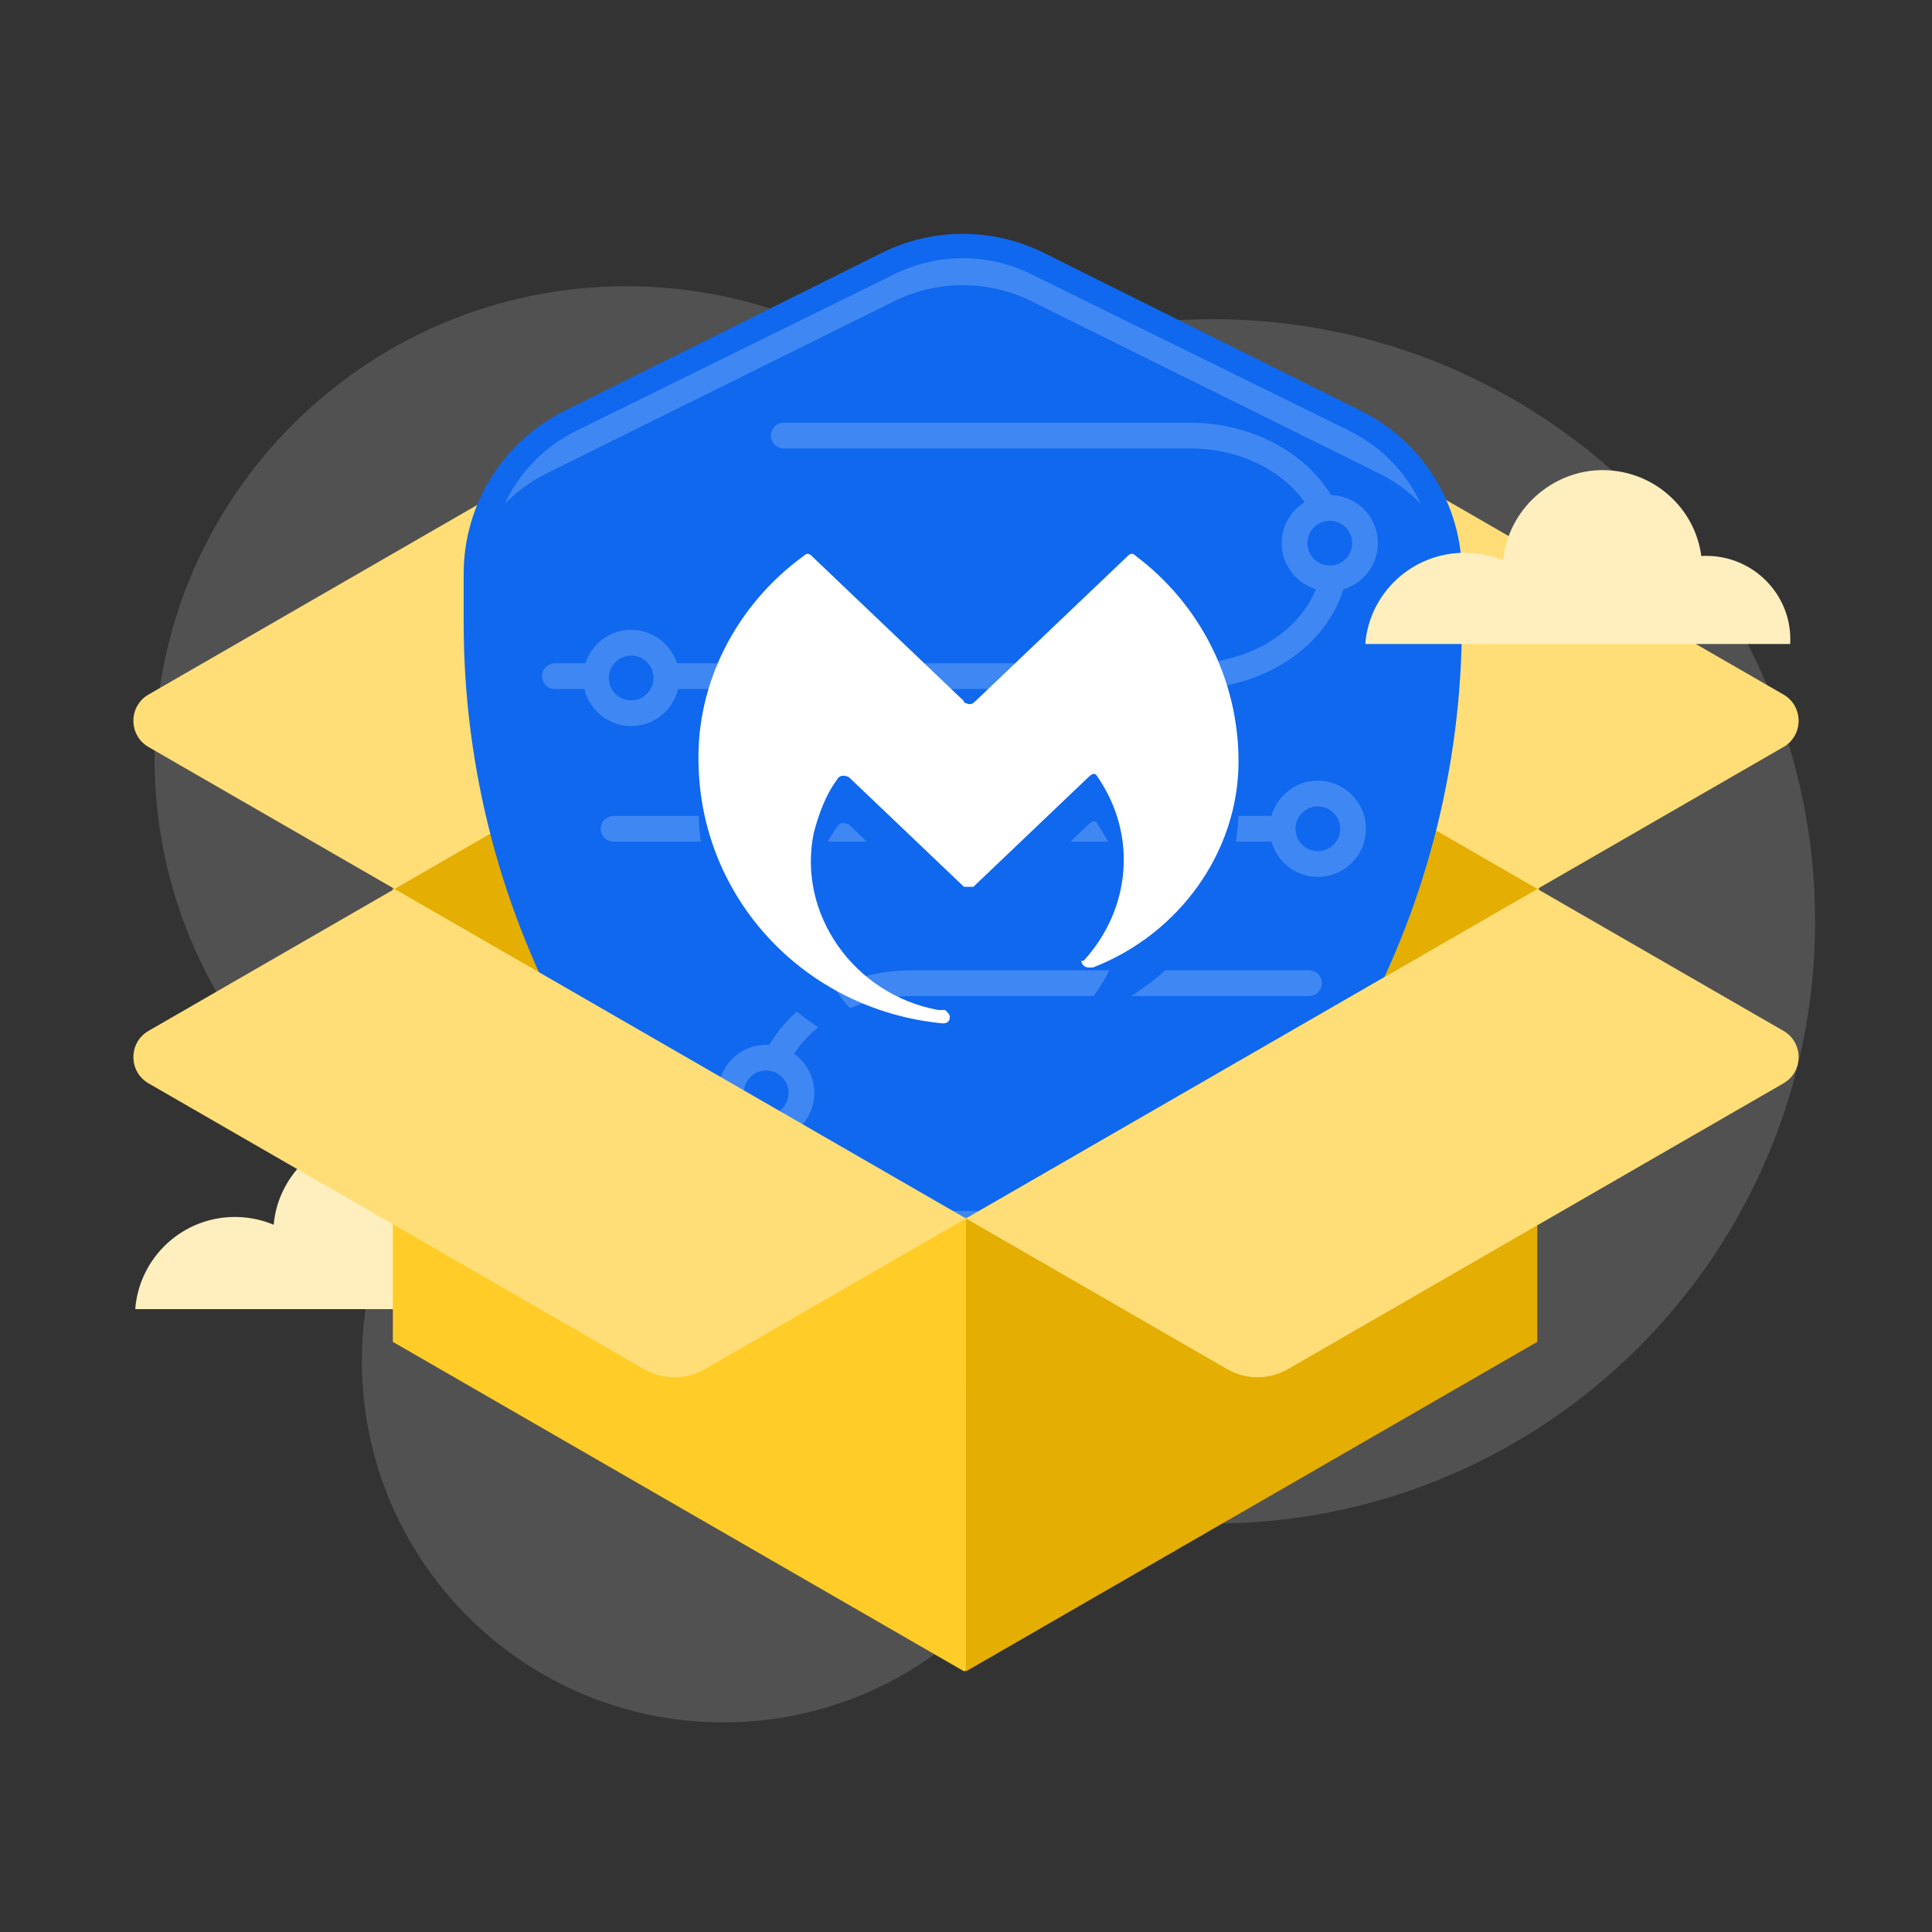 <svg width="255" height="255" viewBox="0 0 255 255" fill="none" xmlns="http://www.w3.org/2000/svg">
<rect x="0" y="0" width="255" height="255" fill="#333333" stroke="none"/>
<path opacity="0.15" fill-rule="evenodd" clip-rule="evenodd" d="M54.298 155.513C50.144 162.59 47.761 170.832 47.761 179.63C47.761 205.975 69.118 227.332 95.463 227.332C115.16 227.332 132.069 215.395 139.348 198.36C145.96 200.142 152.914 201.093 160.089 201.093C203.987 201.093 239.573 165.507 239.573 121.609C239.573 77.712 203.987 42.126 160.089 42.126C146.309 42.126 133.348 45.633 122.05 51.803C111.32 43.039 97.614 37.782 82.68 37.782C48.283 37.782 20.4 65.666 20.4 100.062C20.4 124.235 34.172 145.192 54.298 155.513Z" fill="white"/>
<path d="M74.112 172.788C74.12 172.584 74.129 172.38 74.129 172.176C74.129 166.022 69.139 161.041 62.993 161.041C62.773 161.041 62.56 161.041 62.347 161.058C61.498 154.59 55.972 149.6 49.266 149.6C42.559 149.6 36.703 154.904 36.125 161.653C34.553 160.99 32.819 160.625 31 160.625C24.055 160.625 18.377 165.988 17.85 172.788H74.112Z" fill="#FFEFBE"/>
<rect x="51.85" y="92.65" width="151.3" height="50.15" fill="#E4AE02"/>
<path d="M165.982 51.639L127.5 73.832L202.911 117.327L235.392 98.598C238.061 97.059 238.061 93.207 235.392 91.668L165.982 51.639Z" fill="#FFDE77"/>
<path d="M89.011 51.639L127.501 73.832L52.081 117.327L19.608 98.598C16.939 97.059 16.939 93.207 19.608 91.668L89.011 51.639Z" fill="#FFDE77"/>
<path d="M61.2 75.716C61.2 66.612 66.351 58.291 74.501 54.233L116.376 33.378C123.114 30.023 131.036 30.023 137.774 33.378L179.649 54.233C187.798 58.291 192.95 66.612 192.95 75.716V82.213C192.95 121.19 172.686 157.364 139.448 177.722L135.432 180.182C130.303 183.323 123.847 183.323 118.718 180.182L114.702 177.722C81.464 157.364 61.2 121.19 61.2 82.213V75.716Z" fill="#0F68EE"/>
<path d="M66.598 66.516C68.181 64.893 70.047 63.521 72.147 62.481L118.021 39.758C123.726 36.931 130.425 36.931 136.13 39.758L182.004 62.481C184.103 63.52 185.969 64.892 187.551 66.514C185.62 62.389 182.326 58.946 178.085 56.858L136.087 36.177C130.405 33.379 123.745 33.379 118.063 36.177L76.065 56.858C71.824 58.946 68.529 62.39 66.598 66.516Z" fill="#3F87F3"/>
<path d="M236.28 84.99C236.29 84.793 236.3 84.585 236.3 84.388C236.3 78.305 231.326 73.367 225.197 73.367C224.978 73.367 224.77 73.367 224.551 73.387C223.705 66.988 218.194 62.05 211.518 62.05C204.843 62.05 198.993 67.294 198.416 73.979C196.844 73.318 195.123 72.962 193.312 72.962C186.398 72.962 180.727 78.265 180.2 85H236.28V84.99Z" fill="#FFEFBE"/>
<path fill-rule="evenodd" clip-rule="evenodd" d="M101.749 57.486C101.749 56.547 102.51 55.786 103.449 55.786H157.042C168.28 55.786 177.964 63.364 177.964 73.366C177.964 83.367 168.28 90.946 157.042 90.946H73.238C72.299 90.946 71.538 90.185 71.538 89.246C71.538 88.307 72.299 87.546 73.238 87.546H157.042C167.039 87.546 174.564 80.91 174.564 73.366C174.564 65.821 167.039 59.186 157.042 59.186H103.449C102.51 59.186 101.749 58.425 101.749 57.486Z" fill="#3F87F3"/>
<path fill-rule="evenodd" clip-rule="evenodd" d="M133.632 163.227L120.347 163.227C109.109 163.227 99.425 155.648 99.425 145.647C99.425 135.645 109.109 128.067 120.347 128.067L172.778 128.067C173.717 128.067 174.478 128.828 174.478 129.767C174.478 130.706 173.717 131.467 172.778 131.467L120.347 131.467C110.35 131.467 102.825 138.102 102.825 145.647C102.825 153.191 110.35 159.827 120.347 159.827L133.632 159.827C134.571 159.827 135.332 160.588 135.332 161.527C135.332 162.465 134.571 163.227 133.632 163.227Z" fill="#3F87F3"/>
<path d="M175.514 76.34C172.95 76.34 170.863 74.253 170.863 71.689C170.863 69.125 172.95 67.038 175.514 67.038C178.078 67.038 180.165 69.125 180.165 71.689C180.165 74.253 178.078 76.34 175.514 76.34Z" fill="#0F68EE"/>
<path fill-rule="evenodd" clip-rule="evenodd" d="M175.514 68.738C173.889 68.738 172.563 70.064 172.563 71.689C172.563 73.314 173.889 74.64 175.514 74.64C177.139 74.64 178.465 73.314 178.465 71.689C178.465 70.064 177.139 68.738 175.514 68.738ZM169.163 71.689C169.163 68.186 172.011 65.338 175.514 65.338C179.017 65.338 181.865 68.186 181.865 71.689C181.865 75.192 179.017 78.04 175.514 78.04C172.011 78.04 169.163 75.192 169.163 71.689Z" fill="#3F87F3"/>
<path d="M83.308 94.134C80.744 94.134 78.657 92.047 78.657 89.483C78.657 86.919 80.744 84.832 83.308 84.832C85.872 84.832 87.959 86.919 87.959 89.483C87.959 92.047 85.872 94.134 83.308 94.134Z" fill="#0F68EE"/>
<path fill-rule="evenodd" clip-rule="evenodd" d="M83.308 86.532C81.683 86.532 80.358 87.858 80.358 89.483C80.358 91.108 81.683 92.434 83.308 92.434C84.933 92.434 86.259 91.108 86.259 89.483C86.259 87.858 84.933 86.532 83.308 86.532ZM76.957 89.483C76.957 85.98 79.805 83.132 83.308 83.132C86.811 83.132 89.659 85.98 89.659 89.483C89.659 92.986 86.811 95.834 83.308 95.834C79.805 95.834 76.957 92.986 76.957 89.483Z" fill="#3F87F3"/>
<path fill-rule="evenodd" clip-rule="evenodd" d="M79.284 109.386C79.284 108.447 80.046 107.686 80.984 107.686H176.264V111.086H80.984C80.046 111.086 79.284 110.325 79.284 109.386Z" fill="#3F87F3"/>
<path d="M101.128 139.597C103.692 139.597 105.779 141.683 105.779 144.247C105.779 146.811 103.692 148.898 101.128 148.898C98.564 148.898 96.477 146.811 96.477 144.247C96.477 141.683 98.564 139.597 101.128 139.597Z" fill="#0F68EE"/>
<path fill-rule="evenodd" clip-rule="evenodd" d="M101.128 147.198C102.753 147.198 104.079 145.872 104.079 144.247C104.079 142.622 102.753 141.297 101.128 141.297C99.503 141.297 98.177 142.622 98.177 144.247C98.177 145.872 99.503 147.198 101.128 147.198ZM107.479 144.247C107.479 147.75 104.631 150.598 101.128 150.598C97.625 150.598 94.777 147.75 94.777 144.247C94.777 140.745 97.625 137.897 101.128 137.897C104.631 137.897 107.479 140.745 107.479 144.247Z" fill="#3F87F3"/>
<path d="M173.94 114.04C171.376 114.04 169.289 111.953 169.289 109.389C169.289 106.825 171.376 104.738 173.94 104.738C176.504 104.738 178.591 106.825 178.591 109.389C178.591 111.953 176.504 114.04 173.94 114.04Z" fill="#0F68EE"/>
<path fill-rule="evenodd" clip-rule="evenodd" d="M173.94 106.438C172.315 106.438 170.989 107.764 170.989 109.389C170.989 111.014 172.315 112.34 173.94 112.34C175.565 112.34 176.891 111.014 176.891 109.389C176.891 107.764 175.565 106.438 173.94 106.438ZM167.589 109.389C167.589 105.886 170.437 103.038 173.94 103.038C177.443 103.038 180.291 105.886 180.291 109.389C180.291 112.892 177.443 115.74 173.94 115.74C170.437 115.74 167.589 112.892 167.589 109.389Z" fill="#3F87F3"/>
<path fill-rule="evenodd" clip-rule="evenodd" d="M127.501 220.596V160.815L202.9 117.328V177.109L127.501 220.596Z" fill="#E4AE02"/>
<path fill-rule="evenodd" clip-rule="evenodd" d="M127.501 220.466V160.685L127.262 160.823L51.851 117.328V177.109L127.262 220.603L127.501 220.466Z" fill="#FFCC28"/>
<path d="M85.015 180.714C87.488 182.141 90.535 182.141 93.008 180.715L127.501 160.826L52.081 117.331L19.608 136.06C16.939 137.599 16.939 141.451 19.608 142.99L85.015 180.714Z" fill="#FFDE77"/>
<path d="M169.978 180.714C167.505 182.141 164.458 182.141 161.985 180.714L127.5 160.826L202.911 117.331L235.392 136.06C238.061 137.599 238.061 141.451 235.392 142.99L169.978 180.714Z" fill="#FFDE77"/>
<path fill-rule="evenodd" clip-rule="evenodd" d="M124.435 141.325C125.05 141.325 125.362 141.031 125.362 140.442C125.362 140.147 125.05 139.853 124.747 139.558H123.82C112.665 137.488 105.225 126.853 107.399 116.217C108.014 113.852 108.949 111.193 110.499 109.123C110.811 108.534 111.426 108.534 112.05 108.829L127.233 123.302H128.471L143.654 108.829C144.269 108.24 144.581 108.24 144.892 108.829C150.158 116.511 149.232 126.264 143.03 133.063H142.719C142.719 133.357 143.03 133.946 143.645 133.946H144.26C155.727 129.512 163.47 118.581 163.47 106.759C163.47 96.115 158.516 86.076 149.838 79.572C149.526 79.278 149.214 79.278 148.911 79.572L128.766 98.773C128.454 99.068 128.151 99.362 127.527 99.068C127.527 99.068 127.215 99.068 127.215 98.773L107.07 79.572C106.758 79.278 106.455 79.278 106.143 79.572C97.161 86.068 91.887 96.418 92.199 107.053C92.51 124.783 106.143 139.558 124.426 141.325" fill="#0F68EE"/>
<path fill-rule="evenodd" clip-rule="evenodd" d="M124.435 135.074C125.05 135.074 125.362 134.78 125.362 134.191C125.362 133.896 125.05 133.602 124.747 133.307H123.82C112.665 131.237 105.225 120.602 107.399 109.966C108.014 107.601 108.949 104.942 110.499 102.872C110.811 102.284 111.426 102.284 112.05 102.578L127.233 117.051H128.471L143.654 102.578C144.269 101.989 144.581 101.989 144.892 102.578C150.158 110.26 149.232 120.013 143.03 126.812H142.719C142.719 127.106 143.03 127.695 143.645 127.695H144.26C155.727 123.261 163.47 112.33 163.47 100.508C163.47 89.864 158.516 79.825 149.838 73.321C149.526 73.026 149.214 73.026 148.911 73.321L128.766 92.522C128.454 92.817 128.151 93.112 127.527 92.817C127.527 92.817 127.215 92.817 127.215 92.522L107.07 73.321C106.758 73.026 106.455 73.026 106.143 73.321C97.161 79.817 91.887 90.167 92.199 100.802C92.51 118.532 106.143 133.307 124.426 135.074" fill="white"/>
</svg>
